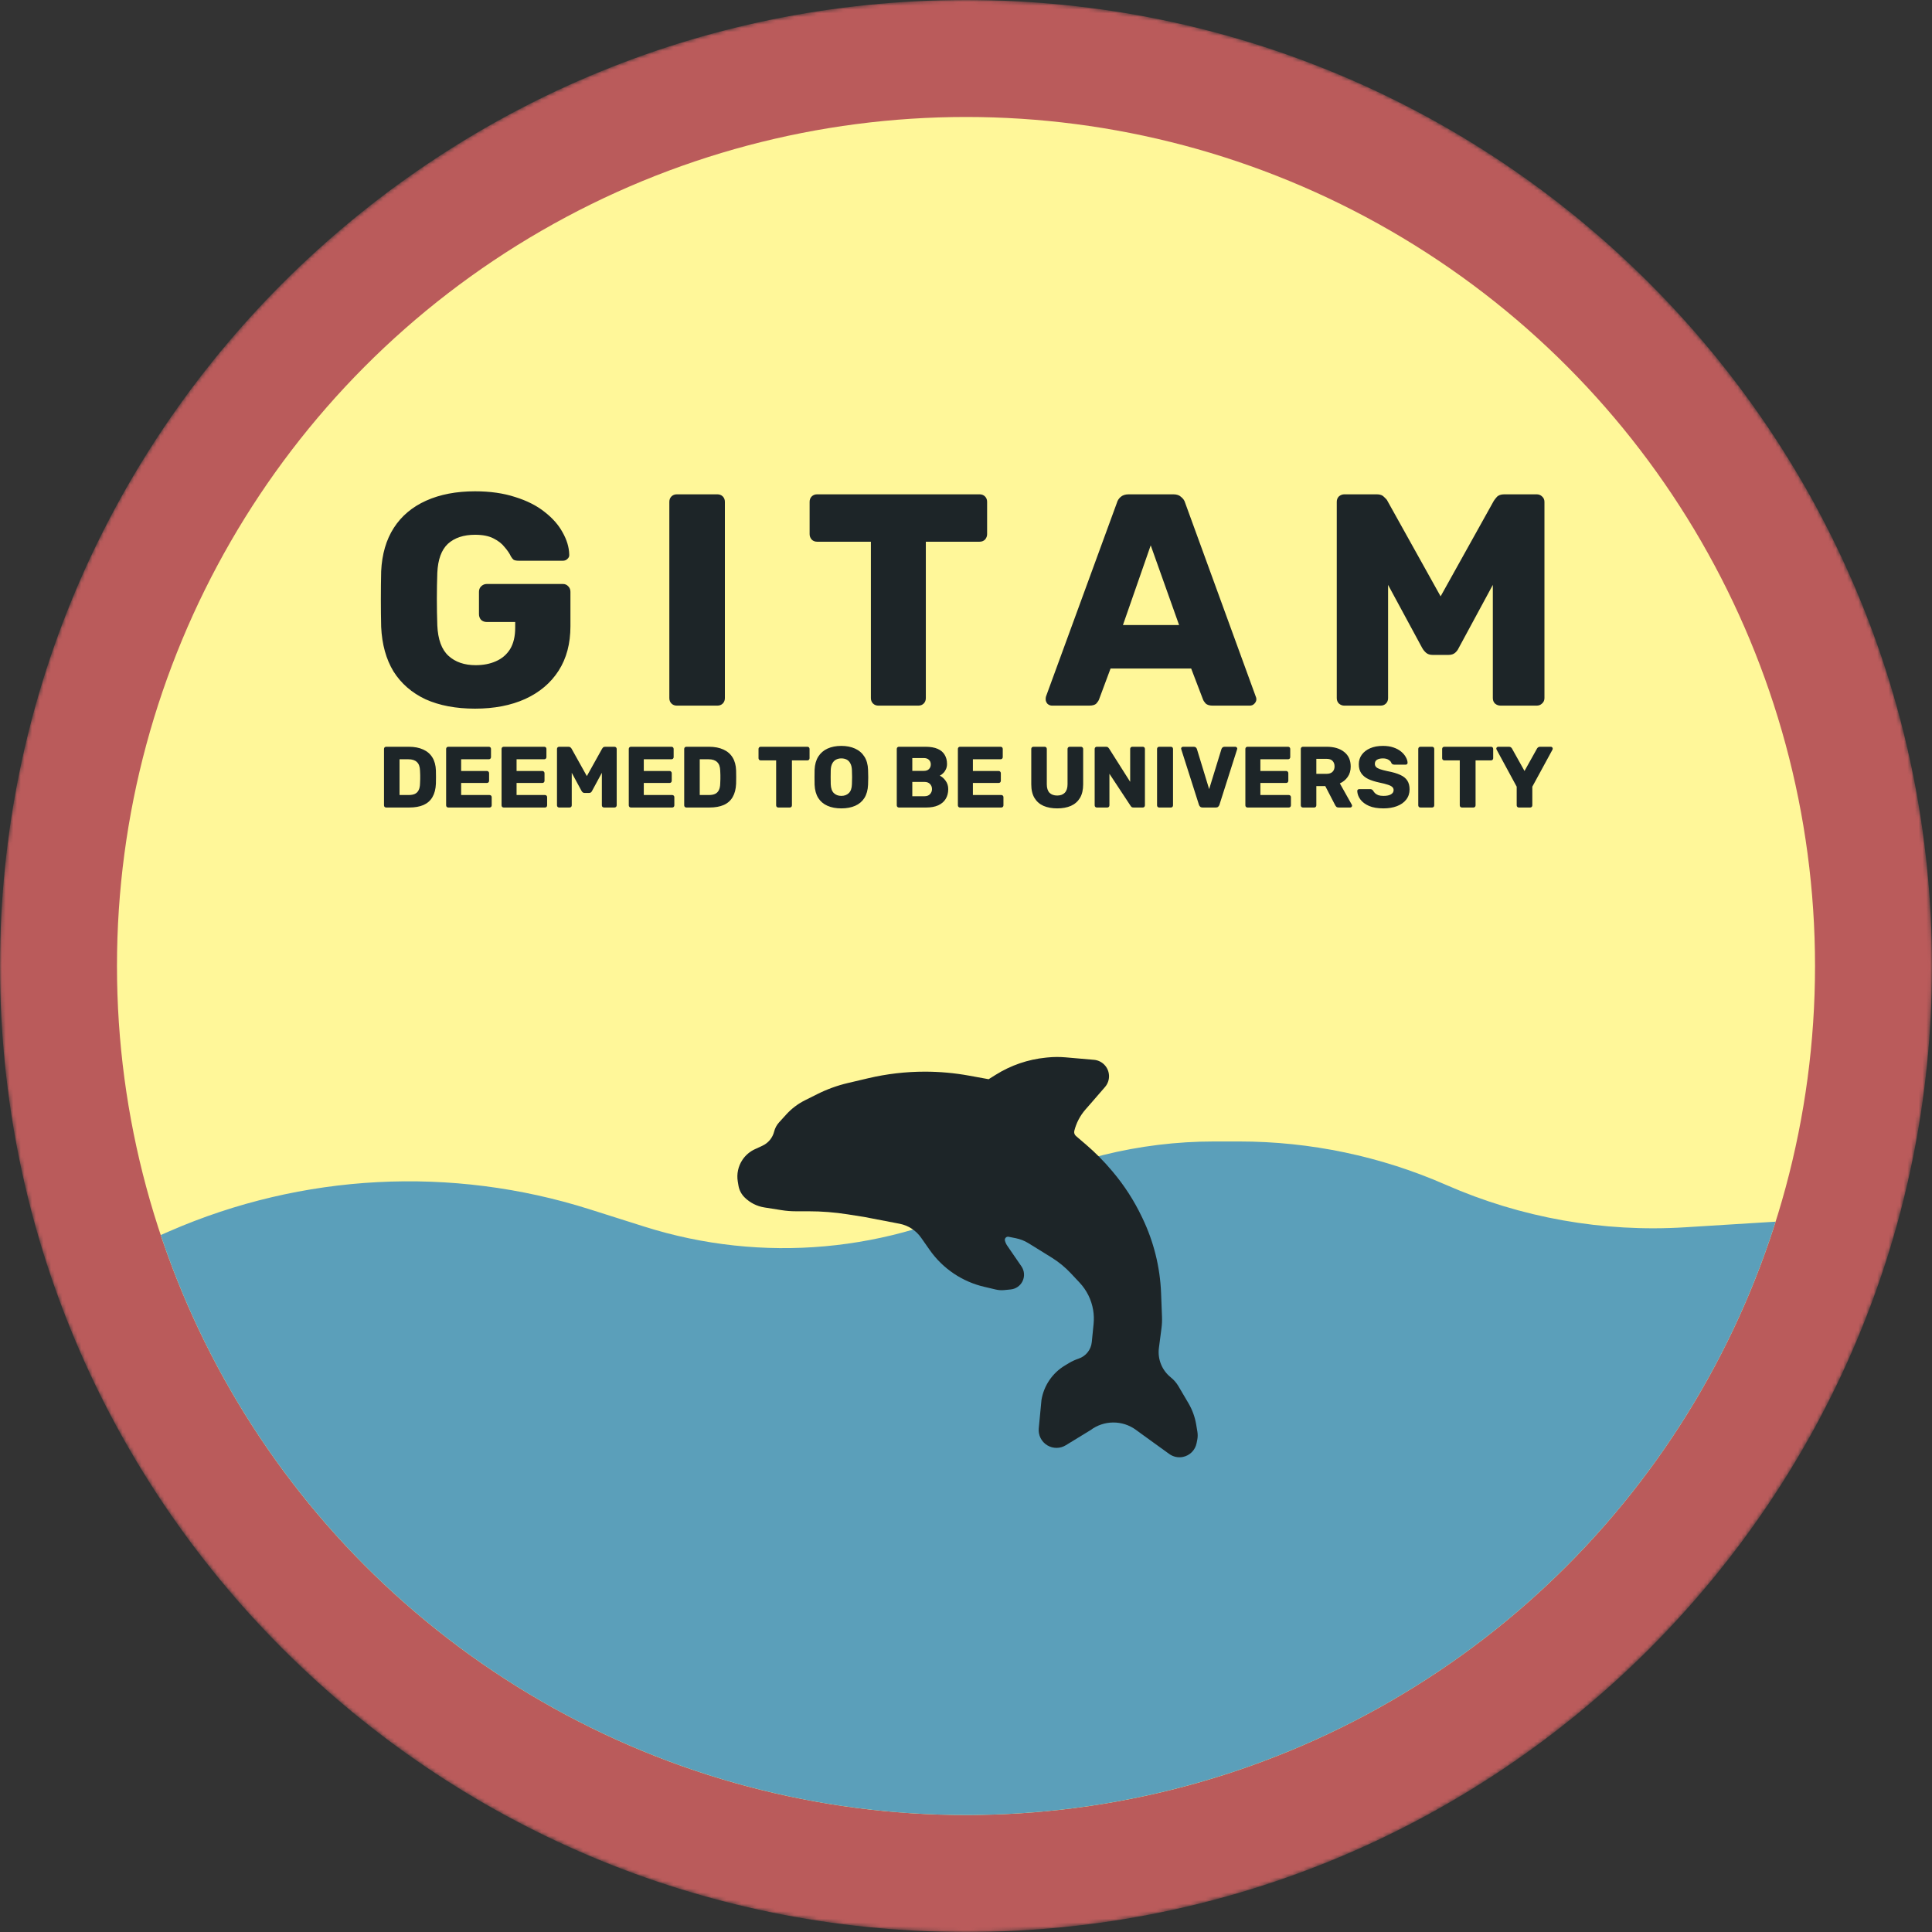 <svg width="512" height="512" viewBox="0 0 512 512" fill="none" xmlns="http://www.w3.org/2000/svg">
<rect x="0" y="0" width="512" height="512" fill="#333333" stroke="none"/>
<mask id="mask0_109_2" style="mask-type:alpha" maskUnits="userSpaceOnUse" x="0" y="0" width="512" height="512">
<path d="M512 256C512 397.385 397.385 512 256 512C114.615 512 0 397.385 0 256C0 114.615 114.615 0 256 0C397.385 0 512 114.615 512 256Z" fill="#BA5B5B"/>
</mask>
<g mask="url(#mask0_109_2)">
<path d="M512 256C512 397.385 397.385 512 256 512C114.615 512 0 397.385 0 256C0 114.615 114.615 0 256 0C397.385 0 512 114.615 512 256Z" fill="#BA5B5B"/>
<circle cx="256" cy="256" r="225" fill="#FFF799"/>
<path d="M470.556 323.755C456.248 369.065 427.962 408.682 389.754 436.928C351.546 465.174 305.376 480.599 257.863 480.992C210.349 481.386 163.93 466.727 125.26 439.117C86.589 411.508 57.652 372.365 42.595 327.298L44.946 326.273C80.119 310.946 119.655 308.882 156.232 320.465L170.754 325.064C201.942 334.94 235.788 331.904 264.72 316.634V316.634C282.308 307.352 301.894 302.5 321.781 302.5H328.373C347.252 302.5 365.926 306.418 383.214 314.005V314.005C403.116 322.741 424.818 326.595 446.512 325.248L470.556 323.755Z" fill="#5B9FBA"/>
<path d="M202.045 303.633L200.046 304.556C198.708 305.173 197.567 306.149 196.75 307.375C195.626 309.061 195.185 311.113 195.519 313.112L195.698 314.186C195.894 315.366 196.455 316.455 197.301 317.301C198.73 318.73 200.576 319.67 202.572 319.985L207.153 320.708C208.383 320.903 209.625 321 210.87 321H214.25C217.745 321 221.234 321.274 224.686 321.819L229 322.5L238.392 324.306C240.706 324.751 242.756 326.08 244.107 328.01L246.36 331.229C248.105 333.721 250.299 335.866 252.83 337.553C255.257 339.171 257.954 340.342 260.794 341.01L263.863 341.732C264.616 341.91 265.393 341.961 266.162 341.884L267.851 341.715C269.189 341.581 270.365 340.771 270.966 339.568C271.604 338.292 271.498 336.77 270.69 335.595L266.925 330.118C266.644 329.709 266.438 329.254 266.318 328.773C266.17 328.181 266.689 327.638 267.286 327.757L269.183 328.137C270.385 328.377 271.534 328.83 272.575 329.475L278.663 333.244C280.546 334.409 282.267 335.819 283.782 337.434L286.111 339.918C287.995 341.928 289.242 344.45 289.694 347.167C289.897 348.384 289.938 349.622 289.815 350.849L289.332 355.685C289.13 357.702 287.762 359.413 285.839 360.054C284.949 360.35 284.094 360.744 283.289 361.226L282.216 361.87C278.907 363.856 276.634 367.193 276 371L275.282 378.539C275.11 380.348 275.992 382.095 277.551 383.03C279.056 383.934 280.939 383.926 282.437 383.011L289 379C292.563 376.327 297.456 376.301 301.048 378.935L302.5 380L309.865 385.319C310.907 386.072 312.217 386.357 313.478 386.104C315.308 385.738 316.738 384.308 317.104 382.478L317.284 381.578C317.427 380.865 317.439 380.132 317.319 379.415L317.003 377.517C316.67 375.523 315.974 373.606 314.949 371.864L312.3 367.36C311.771 366.461 311.082 365.666 310.268 365.014C307.929 363.143 306.737 360.186 307.124 357.216L307.805 351.997C307.935 351.001 307.981 349.995 307.942 348.992L307.701 342.719C307.567 339.249 307.076 335.802 306.233 332.433C305.413 329.153 304.265 325.963 302.806 322.913L302.571 322.421C300.532 318.158 297.959 314.17 294.915 310.555L294.614 310.198C292.541 307.737 290.272 305.448 287.829 303.354L285.138 301.047C284.747 300.712 284.579 300.184 284.704 299.685C285.227 297.592 286.241 295.653 287.662 294.029L289 292.5L292.837 288.073C294.337 286.341 294.245 283.745 292.625 282.125C291.898 281.398 290.939 280.951 289.915 280.862L282.348 280.204C280.786 280.068 279.215 280.079 277.654 280.235L277.142 280.286C272.444 280.756 267.917 282.302 263.913 284.804L262 286L256.807 285.056C252.944 284.353 249.025 284 245.097 284C240.049 284 235.018 284.584 230.105 285.74L224.687 287.015C221.905 287.669 219.209 288.646 216.653 289.924L213.333 291.583C211.461 292.52 209.778 293.795 208.369 295.344L206.455 297.45C205.828 298.139 205.382 298.973 205.156 299.877C204.741 301.536 203.597 302.917 202.045 303.633Z" fill="#1D2528"/>
<path d="M125.892 187.8C120.825 187.8 116.452 186.973 112.772 185.32C109.145 183.613 106.319 181.16 104.292 177.96C102.319 174.707 101.225 170.76 101.012 166.12C100.959 163.827 100.932 161.4 100.932 158.84C100.932 156.227 100.959 153.747 101.012 151.4C101.225 146.867 102.345 143.027 104.372 139.88C106.399 136.733 109.252 134.333 112.932 132.68C116.612 131.027 120.932 130.2 125.892 130.2C129.892 130.2 133.439 130.707 136.532 131.72C139.625 132.68 142.212 133.987 144.292 135.64C146.425 137.293 148.025 139.107 149.092 141.08C150.212 143.053 150.799 145 150.852 146.92C150.905 147.4 150.745 147.8 150.372 148.12C150.052 148.44 149.652 148.6 149.172 148.6H137.492C136.905 148.6 136.452 148.52 136.132 148.36C135.865 148.147 135.625 147.853 135.412 147.48C135.039 146.68 134.479 145.853 133.732 145C133.039 144.093 132.052 143.32 130.772 142.68C129.545 142.04 127.919 141.72 125.892 141.72C122.852 141.72 120.452 142.52 118.692 144.12C116.985 145.72 116.052 148.28 115.892 151.8C115.732 156.387 115.732 161.027 115.892 165.72C116.052 169.453 117.039 172.147 118.852 173.8C120.665 175.453 123.065 176.28 126.052 176.28C128.079 176.28 129.865 175.933 131.412 175.24C133.012 174.547 134.265 173.48 135.172 172.04C136.079 170.547 136.532 168.653 136.532 166.36V164.84H129.012C128.425 164.84 127.919 164.653 127.492 164.28C127.119 163.853 126.932 163.347 126.932 162.76V156.84C126.932 156.253 127.119 155.773 127.492 155.4C127.919 154.973 128.425 154.76 129.012 154.76H149.172C149.759 154.76 150.239 154.973 150.612 155.4C150.985 155.773 151.172 156.253 151.172 156.84V165.96C151.172 170.547 150.132 174.467 148.052 177.72C145.972 180.973 143.012 183.48 139.172 185.24C135.385 186.947 130.959 187.8 125.892 187.8ZM179.381 187C178.795 187 178.315 186.813 177.941 186.44C177.568 186.067 177.381 185.587 177.381 185V133C177.381 132.413 177.568 131.933 177.941 131.56C178.315 131.187 178.795 131 179.381 131H190.101C190.688 131 191.168 131.187 191.541 131.56C191.915 131.933 192.101 132.413 192.101 133V185C192.101 185.587 191.915 186.067 191.541 186.44C191.168 186.813 190.688 187 190.101 187H179.381ZM232.795 187C232.208 187 231.728 186.813 231.355 186.44C230.982 186.067 230.795 185.587 230.795 185V143.56H216.555C215.968 143.56 215.488 143.373 215.115 143C214.742 142.573 214.555 142.093 214.555 141.56V133C214.555 132.413 214.742 131.933 215.115 131.56C215.488 131.187 215.968 131 216.555 131H259.595C260.182 131 260.662 131.187 261.035 131.56C261.408 131.933 261.595 132.413 261.595 133V141.56C261.595 142.093 261.408 142.573 261.035 143C260.662 143.373 260.182 143.56 259.595 143.56H245.355V185C245.355 185.587 245.168 186.067 244.795 186.44C244.422 186.813 243.942 187 243.355 187H232.795ZM278.791 187C278.364 187 277.964 186.84 277.591 186.52C277.271 186.147 277.111 185.747 277.111 185.32C277.111 185.053 277.137 184.813 277.191 184.6L295.991 133.24C296.151 132.653 296.471 132.147 296.951 131.72C297.484 131.24 298.204 131 299.111 131H310.951C311.857 131 312.551 131.24 313.031 131.72C313.564 132.147 313.911 132.653 314.071 133.24L332.791 184.6C332.897 184.813 332.951 185.053 332.951 185.32C332.951 185.747 332.764 186.147 332.391 186.52C332.071 186.84 331.671 187 331.191 187H321.351C320.551 187 319.937 186.813 319.511 186.44C319.137 186.013 318.897 185.64 318.791 185.32L315.671 177.16H294.311L291.271 185.32C291.164 185.64 290.924 186.013 290.551 186.44C290.177 186.813 289.537 187 288.631 187H278.791ZM297.591 165.64H312.471L304.951 144.52L297.591 165.64ZM356.256 187C355.723 187 355.243 186.813 354.816 186.44C354.443 186.067 354.256 185.587 354.256 185V133C354.256 132.413 354.443 131.933 354.816 131.56C355.243 131.187 355.723 131 356.256 131H364.896C365.75 131 366.39 131.24 366.816 131.72C367.296 132.147 367.59 132.493 367.696 132.76L381.776 158.04L395.856 132.76C396.016 132.493 396.283 132.147 396.656 131.72C397.083 131.24 397.75 131 398.656 131H407.216C407.803 131 408.283 131.187 408.656 131.56C409.083 131.933 409.296 132.413 409.296 133V185C409.296 185.587 409.083 186.067 408.656 186.44C408.283 186.813 407.803 187 407.216 187H397.696C397.11 187 396.603 186.813 396.176 186.44C395.803 186.067 395.616 185.587 395.616 185V155L386.576 171.72C386.363 172.2 386.043 172.627 385.616 173C385.19 173.373 384.603 173.56 383.856 173.56H379.696C378.95 173.56 378.363 173.373 377.936 173C377.51 172.627 377.163 172.2 376.896 171.72L367.856 155V185C367.856 185.587 367.67 186.067 367.296 186.44C366.923 186.813 366.443 187 365.856 187H356.256Z" fill="#1D2528"/>
<path d="M102.34 214C102.171 214 102.033 213.946 101.926 213.839C101.818 213.732 101.765 213.594 101.765 213.425V198.475C101.765 198.306 101.818 198.168 101.926 198.061C102.033 197.954 102.171 197.9 102.34 197.9H108.32C109.822 197.9 111.103 198.145 112.161 198.636C113.219 199.111 114.031 199.817 114.599 200.752C115.166 201.672 115.473 202.814 115.519 204.179C115.534 204.854 115.542 205.444 115.542 205.95C115.542 206.456 115.534 207.039 115.519 207.698C115.457 209.124 115.151 210.305 114.599 211.24C114.062 212.175 113.272 212.873 112.23 213.333C111.202 213.778 109.937 214 108.435 214H102.34ZM105.882 210.688H108.32C108.979 210.688 109.523 210.588 109.953 210.389C110.397 210.174 110.727 209.845 110.942 209.4C111.172 208.955 111.294 208.373 111.31 207.652C111.34 207.207 111.356 206.809 111.356 206.456C111.371 206.103 111.371 205.751 111.356 205.398C111.356 205.045 111.34 204.654 111.31 204.225C111.279 203.182 111.003 202.423 110.482 201.948C109.976 201.457 109.217 201.212 108.205 201.212H105.882V210.688ZM118.804 214C118.635 214 118.497 213.946 118.39 213.839C118.282 213.732 118.229 213.594 118.229 213.425V198.475C118.229 198.306 118.282 198.168 118.39 198.061C118.497 197.954 118.635 197.9 118.804 197.9H129.545C129.713 197.9 129.851 197.954 129.959 198.061C130.066 198.168 130.12 198.306 130.12 198.475V200.637C130.12 200.806 130.066 200.944 129.959 201.051C129.851 201.158 129.713 201.212 129.545 201.212H122.208V204.317H129.039C129.207 204.317 129.345 204.378 129.453 204.501C129.56 204.608 129.614 204.746 129.614 204.915V206.916C129.614 207.069 129.56 207.207 129.453 207.33C129.345 207.437 129.207 207.491 129.039 207.491H122.208V210.688H129.729C129.897 210.688 130.035 210.742 130.143 210.849C130.25 210.956 130.304 211.094 130.304 211.263V213.425C130.304 213.594 130.25 213.732 130.143 213.839C130.035 213.946 129.897 214 129.729 214H118.804ZM133.493 214C133.324 214 133.186 213.946 133.079 213.839C132.972 213.732 132.918 213.594 132.918 213.425V198.475C132.918 198.306 132.972 198.168 133.079 198.061C133.186 197.954 133.324 197.9 133.493 197.9H144.234C144.403 197.9 144.541 197.954 144.648 198.061C144.755 198.168 144.809 198.306 144.809 198.475V200.637C144.809 200.806 144.755 200.944 144.648 201.051C144.541 201.158 144.403 201.212 144.234 201.212H136.897V204.317H143.728C143.897 204.317 144.035 204.378 144.142 204.501C144.249 204.608 144.303 204.746 144.303 204.915V206.916C144.303 207.069 144.249 207.207 144.142 207.33C144.035 207.437 143.897 207.491 143.728 207.491H136.897V210.688H144.418C144.587 210.688 144.725 210.742 144.832 210.849C144.939 210.956 144.993 211.094 144.993 211.263V213.425C144.993 213.594 144.939 213.732 144.832 213.839C144.725 213.946 144.587 214 144.418 214H133.493ZM148.183 214C148.029 214 147.891 213.946 147.769 213.839C147.661 213.732 147.608 213.594 147.608 213.425V198.475C147.608 198.306 147.661 198.168 147.769 198.061C147.891 197.954 148.029 197.9 148.183 197.9H150.667C150.912 197.9 151.096 197.969 151.219 198.107C151.357 198.23 151.441 198.329 151.472 198.406L155.52 205.674L159.568 198.406C159.614 198.329 159.69 198.23 159.798 198.107C159.92 197.969 160.112 197.9 160.373 197.9H162.834C163.002 197.9 163.14 197.954 163.248 198.061C163.37 198.168 163.432 198.306 163.432 198.475V213.425C163.432 213.594 163.37 213.732 163.248 213.839C163.14 213.946 163.002 214 162.834 214H160.097C159.928 214 159.782 213.946 159.66 213.839C159.552 213.732 159.499 213.594 159.499 213.425V204.8L156.9 209.607C156.838 209.745 156.746 209.868 156.624 209.975C156.501 210.082 156.332 210.136 156.118 210.136H154.922C154.707 210.136 154.538 210.082 154.416 209.975C154.293 209.868 154.193 209.745 154.117 209.607L151.518 204.8V213.425C151.518 213.594 151.464 213.732 151.357 213.839C151.249 213.946 151.111 214 150.943 214H148.183ZM167.207 214C167.038 214 166.9 213.946 166.793 213.839C166.686 213.732 166.632 213.594 166.632 213.425V198.475C166.632 198.306 166.686 198.168 166.793 198.061C166.9 197.954 167.038 197.9 167.207 197.9H177.948C178.117 197.9 178.255 197.954 178.362 198.061C178.469 198.168 178.523 198.306 178.523 198.475V200.637C178.523 200.806 178.469 200.944 178.362 201.051C178.255 201.158 178.117 201.212 177.948 201.212H170.611V204.317H177.442C177.611 204.317 177.749 204.378 177.856 204.501C177.963 204.608 178.017 204.746 178.017 204.915V206.916C178.017 207.069 177.963 207.207 177.856 207.33C177.749 207.437 177.611 207.491 177.442 207.491H170.611V210.688H178.132C178.301 210.688 178.439 210.742 178.546 210.849C178.653 210.956 178.707 211.094 178.707 211.263V213.425C178.707 213.594 178.653 213.732 178.546 213.839C178.439 213.946 178.301 214 178.132 214H167.207ZM181.896 214C181.728 214 181.59 213.946 181.482 213.839C181.375 213.732 181.321 213.594 181.321 213.425V198.475C181.321 198.306 181.375 198.168 181.482 198.061C181.59 197.954 181.728 197.9 181.896 197.9H187.876C189.379 197.9 190.659 198.145 191.717 198.636C192.775 199.111 193.588 199.817 194.155 200.752C194.723 201.672 195.029 202.814 195.075 204.179C195.091 204.854 195.098 205.444 195.098 205.95C195.098 206.456 195.091 207.039 195.075 207.698C195.014 209.124 194.707 210.305 194.155 211.24C193.619 212.175 192.829 212.873 191.786 213.333C190.759 213.778 189.494 214 187.991 214H181.896ZM185.438 210.688H187.876C188.536 210.688 189.08 210.588 189.509 210.389C189.954 210.174 190.284 209.845 190.498 209.4C190.728 208.955 190.851 208.373 190.866 207.652C190.897 207.207 190.912 206.809 190.912 206.456C190.928 206.103 190.928 205.751 190.912 205.398C190.912 205.045 190.897 204.654 190.866 204.225C190.836 203.182 190.56 202.423 190.038 201.948C189.532 201.457 188.773 201.212 187.761 201.212H185.438V210.688ZM206.26 214C206.091 214 205.953 213.946 205.846 213.839C205.738 213.732 205.685 213.594 205.685 213.425V201.511H201.591C201.422 201.511 201.284 201.457 201.177 201.35C201.069 201.227 201.016 201.089 201.016 200.936V198.475C201.016 198.306 201.069 198.168 201.177 198.061C201.284 197.954 201.422 197.9 201.591 197.9H213.965C214.133 197.9 214.271 197.954 214.379 198.061C214.486 198.168 214.54 198.306 214.54 198.475V200.936C214.54 201.089 214.486 201.227 214.379 201.35C214.271 201.457 214.133 201.511 213.965 201.511H209.871V213.425C209.871 213.594 209.817 213.732 209.71 213.839C209.602 213.946 209.464 214 209.296 214H206.26ZM222.961 214.23C221.55 214.23 220.324 214 219.281 213.54C218.238 213.08 217.426 212.39 216.843 211.47C216.26 210.535 215.938 209.369 215.877 207.974C215.862 207.315 215.854 206.655 215.854 205.996C215.854 205.337 215.862 204.67 215.877 203.995C215.938 202.615 216.26 201.457 216.843 200.522C217.441 199.571 218.261 198.858 219.304 198.383C220.347 197.908 221.566 197.67 222.961 197.67C224.341 197.67 225.552 197.908 226.595 198.383C227.653 198.858 228.481 199.571 229.079 200.522C229.677 201.457 229.999 202.615 230.045 203.995C230.076 204.67 230.091 205.337 230.091 205.996C230.091 206.655 230.076 207.315 230.045 207.974C229.984 209.369 229.662 210.535 229.079 211.47C228.496 212.39 227.684 213.08 226.641 213.54C225.598 214 224.372 214.23 222.961 214.23ZM222.961 210.918C223.774 210.918 224.433 210.673 224.939 210.182C225.46 209.691 225.736 208.909 225.767 207.836C225.798 207.161 225.813 206.525 225.813 205.927C225.813 205.329 225.798 204.708 225.767 204.064C225.736 203.343 225.598 202.761 225.353 202.316C225.123 201.856 224.801 201.519 224.387 201.304C223.973 201.089 223.498 200.982 222.961 200.982C222.44 200.982 221.972 201.089 221.558 201.304C221.144 201.519 220.814 201.856 220.569 202.316C220.324 202.761 220.186 203.343 220.155 204.064C220.14 204.708 220.132 205.329 220.132 205.927C220.132 206.525 220.14 207.161 220.155 207.836C220.201 208.909 220.477 209.691 220.983 210.182C221.489 210.673 222.148 210.918 222.961 210.918ZM238.228 214C238.06 214 237.922 213.946 237.814 213.839C237.707 213.732 237.653 213.594 237.653 213.425V198.475C237.653 198.306 237.707 198.168 237.814 198.061C237.922 197.954 238.06 197.9 238.228 197.9H245.243C246.562 197.9 247.643 198.084 248.486 198.452C249.33 198.82 249.951 199.349 250.349 200.039C250.763 200.714 250.97 201.519 250.97 202.454C250.97 203.006 250.863 203.497 250.648 203.926C250.449 204.34 250.196 204.685 249.889 204.961C249.598 205.237 249.322 205.436 249.061 205.559C249.644 205.835 250.158 206.287 250.602 206.916C251.062 207.545 251.292 208.281 251.292 209.124C251.292 210.136 251.062 211.01 250.602 211.746C250.158 212.467 249.498 213.026 248.624 213.425C247.766 213.808 246.708 214 245.45 214H238.228ZM241.77 211.01H244.99C245.65 211.01 246.148 210.818 246.485 210.435C246.823 210.052 246.991 209.615 246.991 209.124C246.991 208.587 246.815 208.135 246.462 207.767C246.125 207.399 245.634 207.215 244.99 207.215H241.77V211.01ZM241.77 204.294H244.783C245.412 204.294 245.88 204.133 246.186 203.811C246.508 203.489 246.669 203.075 246.669 202.569C246.669 202.078 246.508 201.68 246.186 201.373C245.88 201.051 245.412 200.89 244.783 200.89H241.77V204.294ZM254.423 214C254.254 214 254.116 213.946 254.009 213.839C253.901 213.732 253.848 213.594 253.848 213.425V198.475C253.848 198.306 253.901 198.168 254.009 198.061C254.116 197.954 254.254 197.9 254.423 197.9H265.164C265.332 197.9 265.47 197.954 265.578 198.061C265.685 198.168 265.739 198.306 265.739 198.475V200.637C265.739 200.806 265.685 200.944 265.578 201.051C265.47 201.158 265.332 201.212 265.164 201.212H257.827V204.317H264.658C264.826 204.317 264.964 204.378 265.072 204.501C265.179 204.608 265.233 204.746 265.233 204.915V206.916C265.233 207.069 265.179 207.207 265.072 207.33C264.964 207.437 264.826 207.491 264.658 207.491H257.827V210.688H265.348C265.516 210.688 265.654 210.742 265.762 210.849C265.869 210.956 265.923 211.094 265.923 211.263V213.425C265.923 213.594 265.869 213.732 265.762 213.839C265.654 213.946 265.516 214 265.348 214H254.423ZM280.173 214.23C278.793 214.23 277.581 214.008 276.539 213.563C275.511 213.103 274.714 212.405 274.147 211.47C273.579 210.519 273.296 209.316 273.296 207.859V198.475C273.296 198.306 273.349 198.168 273.457 198.061C273.564 197.954 273.702 197.9 273.871 197.9H276.838C277.006 197.9 277.144 197.954 277.252 198.061C277.359 198.168 277.413 198.306 277.413 198.475V207.836C277.413 208.833 277.65 209.584 278.126 210.09C278.616 210.581 279.299 210.826 280.173 210.826C281.031 210.826 281.698 210.581 282.174 210.09C282.664 209.584 282.91 208.833 282.91 207.836V198.475C282.91 198.306 282.963 198.168 283.071 198.061C283.193 197.954 283.331 197.9 283.485 197.9H286.475C286.628 197.9 286.758 197.954 286.866 198.061C286.988 198.168 287.05 198.306 287.05 198.475V207.859C287.05 209.316 286.766 210.519 286.199 211.47C285.631 212.405 284.834 213.103 283.807 213.563C282.779 214.008 281.568 214.23 280.173 214.23ZM290.675 214C290.506 214 290.368 213.946 290.261 213.839C290.153 213.732 290.1 213.594 290.1 213.425V198.475C290.1 198.306 290.153 198.168 290.261 198.061C290.368 197.954 290.506 197.9 290.675 197.9H293.113C293.373 197.9 293.557 197.961 293.665 198.084C293.787 198.191 293.864 198.276 293.895 198.337L299.507 207.192V198.475C299.507 198.306 299.56 198.168 299.668 198.061C299.775 197.954 299.913 197.9 300.082 197.9H302.842C303.01 197.9 303.148 197.954 303.256 198.061C303.363 198.168 303.417 198.306 303.417 198.475V213.425C303.417 213.578 303.363 213.716 303.256 213.839C303.148 213.946 303.01 214 302.842 214H300.381C300.135 214 299.951 213.939 299.829 213.816C299.721 213.693 299.652 213.609 299.622 213.563L294.01 205.053V213.425C294.01 213.594 293.956 213.732 293.849 213.839C293.741 213.946 293.603 214 293.435 214H290.675ZM307.206 214C307.037 214 306.899 213.946 306.792 213.839C306.685 213.732 306.631 213.594 306.631 213.425V198.475C306.631 198.306 306.685 198.168 306.792 198.061C306.899 197.954 307.037 197.9 307.206 197.9H310.288C310.457 197.9 310.595 197.954 310.702 198.061C310.809 198.168 310.863 198.306 310.863 198.475V213.425C310.863 213.594 310.809 213.732 310.702 213.839C310.595 213.946 310.457 214 310.288 214H307.206ZM318.688 214C318.427 214 318.22 213.931 318.067 213.793C317.914 213.655 317.806 213.494 317.745 213.31L313.053 198.59C313.022 198.513 313.007 198.444 313.007 198.383C313.007 198.26 313.053 198.153 313.145 198.061C313.252 197.954 313.375 197.9 313.513 197.9H316.365C316.61 197.9 316.802 197.969 316.94 198.107C317.078 198.245 317.162 198.375 317.193 198.498L320.436 209.124L323.702 198.498C323.748 198.375 323.832 198.245 323.955 198.107C324.093 197.969 324.285 197.9 324.53 197.9H327.382C327.52 197.9 327.635 197.954 327.727 198.061C327.834 198.153 327.888 198.26 327.888 198.383C327.888 198.444 327.873 198.513 327.842 198.59L323.15 213.31C323.089 213.494 322.981 213.655 322.828 213.793C322.69 213.931 322.483 214 322.207 214H318.688ZM330.61 214C330.442 214 330.304 213.946 330.196 213.839C330.089 213.732 330.035 213.594 330.035 213.425V198.475C330.035 198.306 330.089 198.168 330.196 198.061C330.304 197.954 330.442 197.9 330.61 197.9H341.351C341.52 197.9 341.658 197.954 341.765 198.061C341.873 198.168 341.926 198.306 341.926 198.475V200.637C341.926 200.806 341.873 200.944 341.765 201.051C341.658 201.158 341.52 201.212 341.351 201.212H334.014V204.317H340.845C341.014 204.317 341.152 204.378 341.259 204.501C341.367 204.608 341.42 204.746 341.42 204.915V206.916C341.42 207.069 341.367 207.207 341.259 207.33C341.152 207.437 341.014 207.491 340.845 207.491H334.014V210.688H341.535C341.704 210.688 341.842 210.742 341.949 210.849C342.057 210.956 342.11 211.094 342.11 211.263V213.425C342.11 213.594 342.057 213.732 341.949 213.839C341.842 213.946 341.704 214 341.535 214H330.61ZM345.3 214C345.131 214 344.993 213.946 344.886 213.839C344.778 213.732 344.725 213.594 344.725 213.425V198.475C344.725 198.306 344.778 198.168 344.886 198.061C344.993 197.954 345.131 197.9 345.3 197.9H351.556C353.534 197.9 355.09 198.36 356.225 199.28C357.375 200.185 357.95 201.473 357.95 203.144C357.95 204.233 357.681 205.153 357.145 205.904C356.623 206.655 355.933 207.223 355.075 207.606L358.249 213.264C358.295 213.356 358.318 213.44 358.318 213.517C358.318 213.64 358.264 213.755 358.157 213.862C358.065 213.954 357.95 214 357.812 214H354.776C354.484 214 354.27 213.931 354.132 213.793C353.994 213.64 353.894 213.502 353.833 213.379L351.211 208.319H348.842V213.425C348.842 213.594 348.788 213.732 348.681 213.839C348.573 213.946 348.435 214 348.267 214H345.3ZM348.842 205.076H351.51C352.23 205.076 352.767 204.9 353.12 204.547C353.488 204.194 353.672 203.711 353.672 203.098C353.672 202.5 353.495 202.017 353.143 201.649C352.805 201.281 352.261 201.097 351.51 201.097H348.842V205.076ZM366.63 214.23C365.097 214.23 363.824 214.015 362.812 213.586C361.8 213.141 361.033 212.566 360.512 211.861C359.991 211.156 359.715 210.404 359.684 209.607C359.684 209.484 359.73 209.377 359.822 209.285C359.929 209.178 360.052 209.124 360.19 209.124H363.088C363.303 209.124 363.464 209.162 363.571 209.239C363.694 209.316 363.801 209.415 363.893 209.538C364.016 209.768 364.184 209.99 364.399 210.205C364.629 210.42 364.92 210.596 365.273 210.734C365.641 210.857 366.093 210.918 366.63 210.918C367.519 210.918 368.186 210.78 368.631 210.504C369.091 210.228 369.321 209.852 369.321 209.377C369.321 209.04 369.198 208.764 368.953 208.549C368.708 208.319 368.309 208.12 367.757 207.951C367.22 207.767 366.5 207.583 365.595 207.399C364.43 207.154 363.433 206.839 362.605 206.456C361.792 206.057 361.171 205.544 360.742 204.915C360.313 204.271 360.098 203.474 360.098 202.523C360.098 201.588 360.359 200.752 360.88 200.016C361.417 199.28 362.16 198.705 363.111 198.291C364.062 197.877 365.189 197.67 366.492 197.67C367.55 197.67 368.478 197.808 369.275 198.084C370.088 198.36 370.77 198.728 371.322 199.188C371.874 199.648 372.288 200.139 372.564 200.66C372.855 201.166 373.009 201.664 373.024 202.155C373.024 202.278 372.978 202.393 372.886 202.5C372.794 202.592 372.679 202.638 372.541 202.638H369.505C369.336 202.638 369.191 202.607 369.068 202.546C368.945 202.485 368.838 202.385 368.746 202.247C368.654 201.91 368.409 201.618 368.01 201.373C367.627 201.112 367.121 200.982 366.492 200.982C365.817 200.982 365.288 201.105 364.905 201.35C364.537 201.58 364.353 201.94 364.353 202.431C364.353 202.738 364.453 203.006 364.652 203.236C364.867 203.466 365.212 203.665 365.687 203.834C366.178 204.003 366.845 204.179 367.688 204.363C369.083 204.624 370.21 204.953 371.069 205.352C371.928 205.735 372.556 206.241 372.955 206.87C373.354 207.483 373.553 208.258 373.553 209.193C373.553 210.236 373.254 211.14 372.656 211.907C372.073 212.658 371.261 213.233 370.218 213.632C369.175 214.031 367.979 214.23 366.63 214.23ZM376.431 214C376.262 214 376.124 213.946 376.017 213.839C375.909 213.732 375.856 213.594 375.856 213.425V198.475C375.856 198.306 375.909 198.168 376.017 198.061C376.124 197.954 376.262 197.9 376.431 197.9H379.513C379.681 197.9 379.819 197.954 379.927 198.061C380.034 198.168 380.088 198.306 380.088 198.475V213.425C380.088 213.594 380.034 213.732 379.927 213.839C379.819 213.946 379.681 214 379.513 214H376.431ZM387.43 214C387.261 214 387.123 213.946 387.016 213.839C386.908 213.732 386.855 213.594 386.855 213.425V201.511H382.761C382.592 201.511 382.454 201.457 382.347 201.35C382.239 201.227 382.186 201.089 382.186 200.936V198.475C382.186 198.306 382.239 198.168 382.347 198.061C382.454 197.954 382.592 197.9 382.761 197.9H395.135C395.303 197.9 395.441 197.954 395.549 198.061C395.656 198.168 395.71 198.306 395.71 198.475V200.936C395.71 201.089 395.656 201.227 395.549 201.35C395.441 201.457 395.303 201.511 395.135 201.511H391.041V213.425C391.041 213.594 390.987 213.732 390.88 213.839C390.772 213.946 390.634 214 390.466 214H387.43ZM402.515 214C402.362 214 402.224 213.946 402.101 213.839C401.994 213.732 401.94 213.594 401.94 213.425V208.48L396.604 198.636C396.589 198.59 396.573 198.552 396.558 198.521C396.543 198.475 396.535 198.429 396.535 198.383C396.535 198.26 396.581 198.153 396.673 198.061C396.78 197.954 396.903 197.9 397.041 197.9H399.916C400.146 197.9 400.322 197.961 400.445 198.084C400.583 198.191 400.667 198.291 400.698 198.383L404.01 204.317L407.322 198.383C407.368 198.291 407.452 198.191 407.575 198.084C407.713 197.961 407.897 197.9 408.127 197.9H411.002C411.14 197.9 411.255 197.954 411.347 198.061C411.439 198.153 411.485 198.26 411.485 198.383C411.485 198.429 411.477 198.475 411.462 198.521C411.462 198.552 411.454 198.59 411.439 198.636L406.08 208.48V213.425C406.08 213.594 406.026 213.732 405.919 213.839C405.812 213.946 405.674 214 405.505 214H402.515Z" fill="#1D2528"/>
</g>
</svg>
